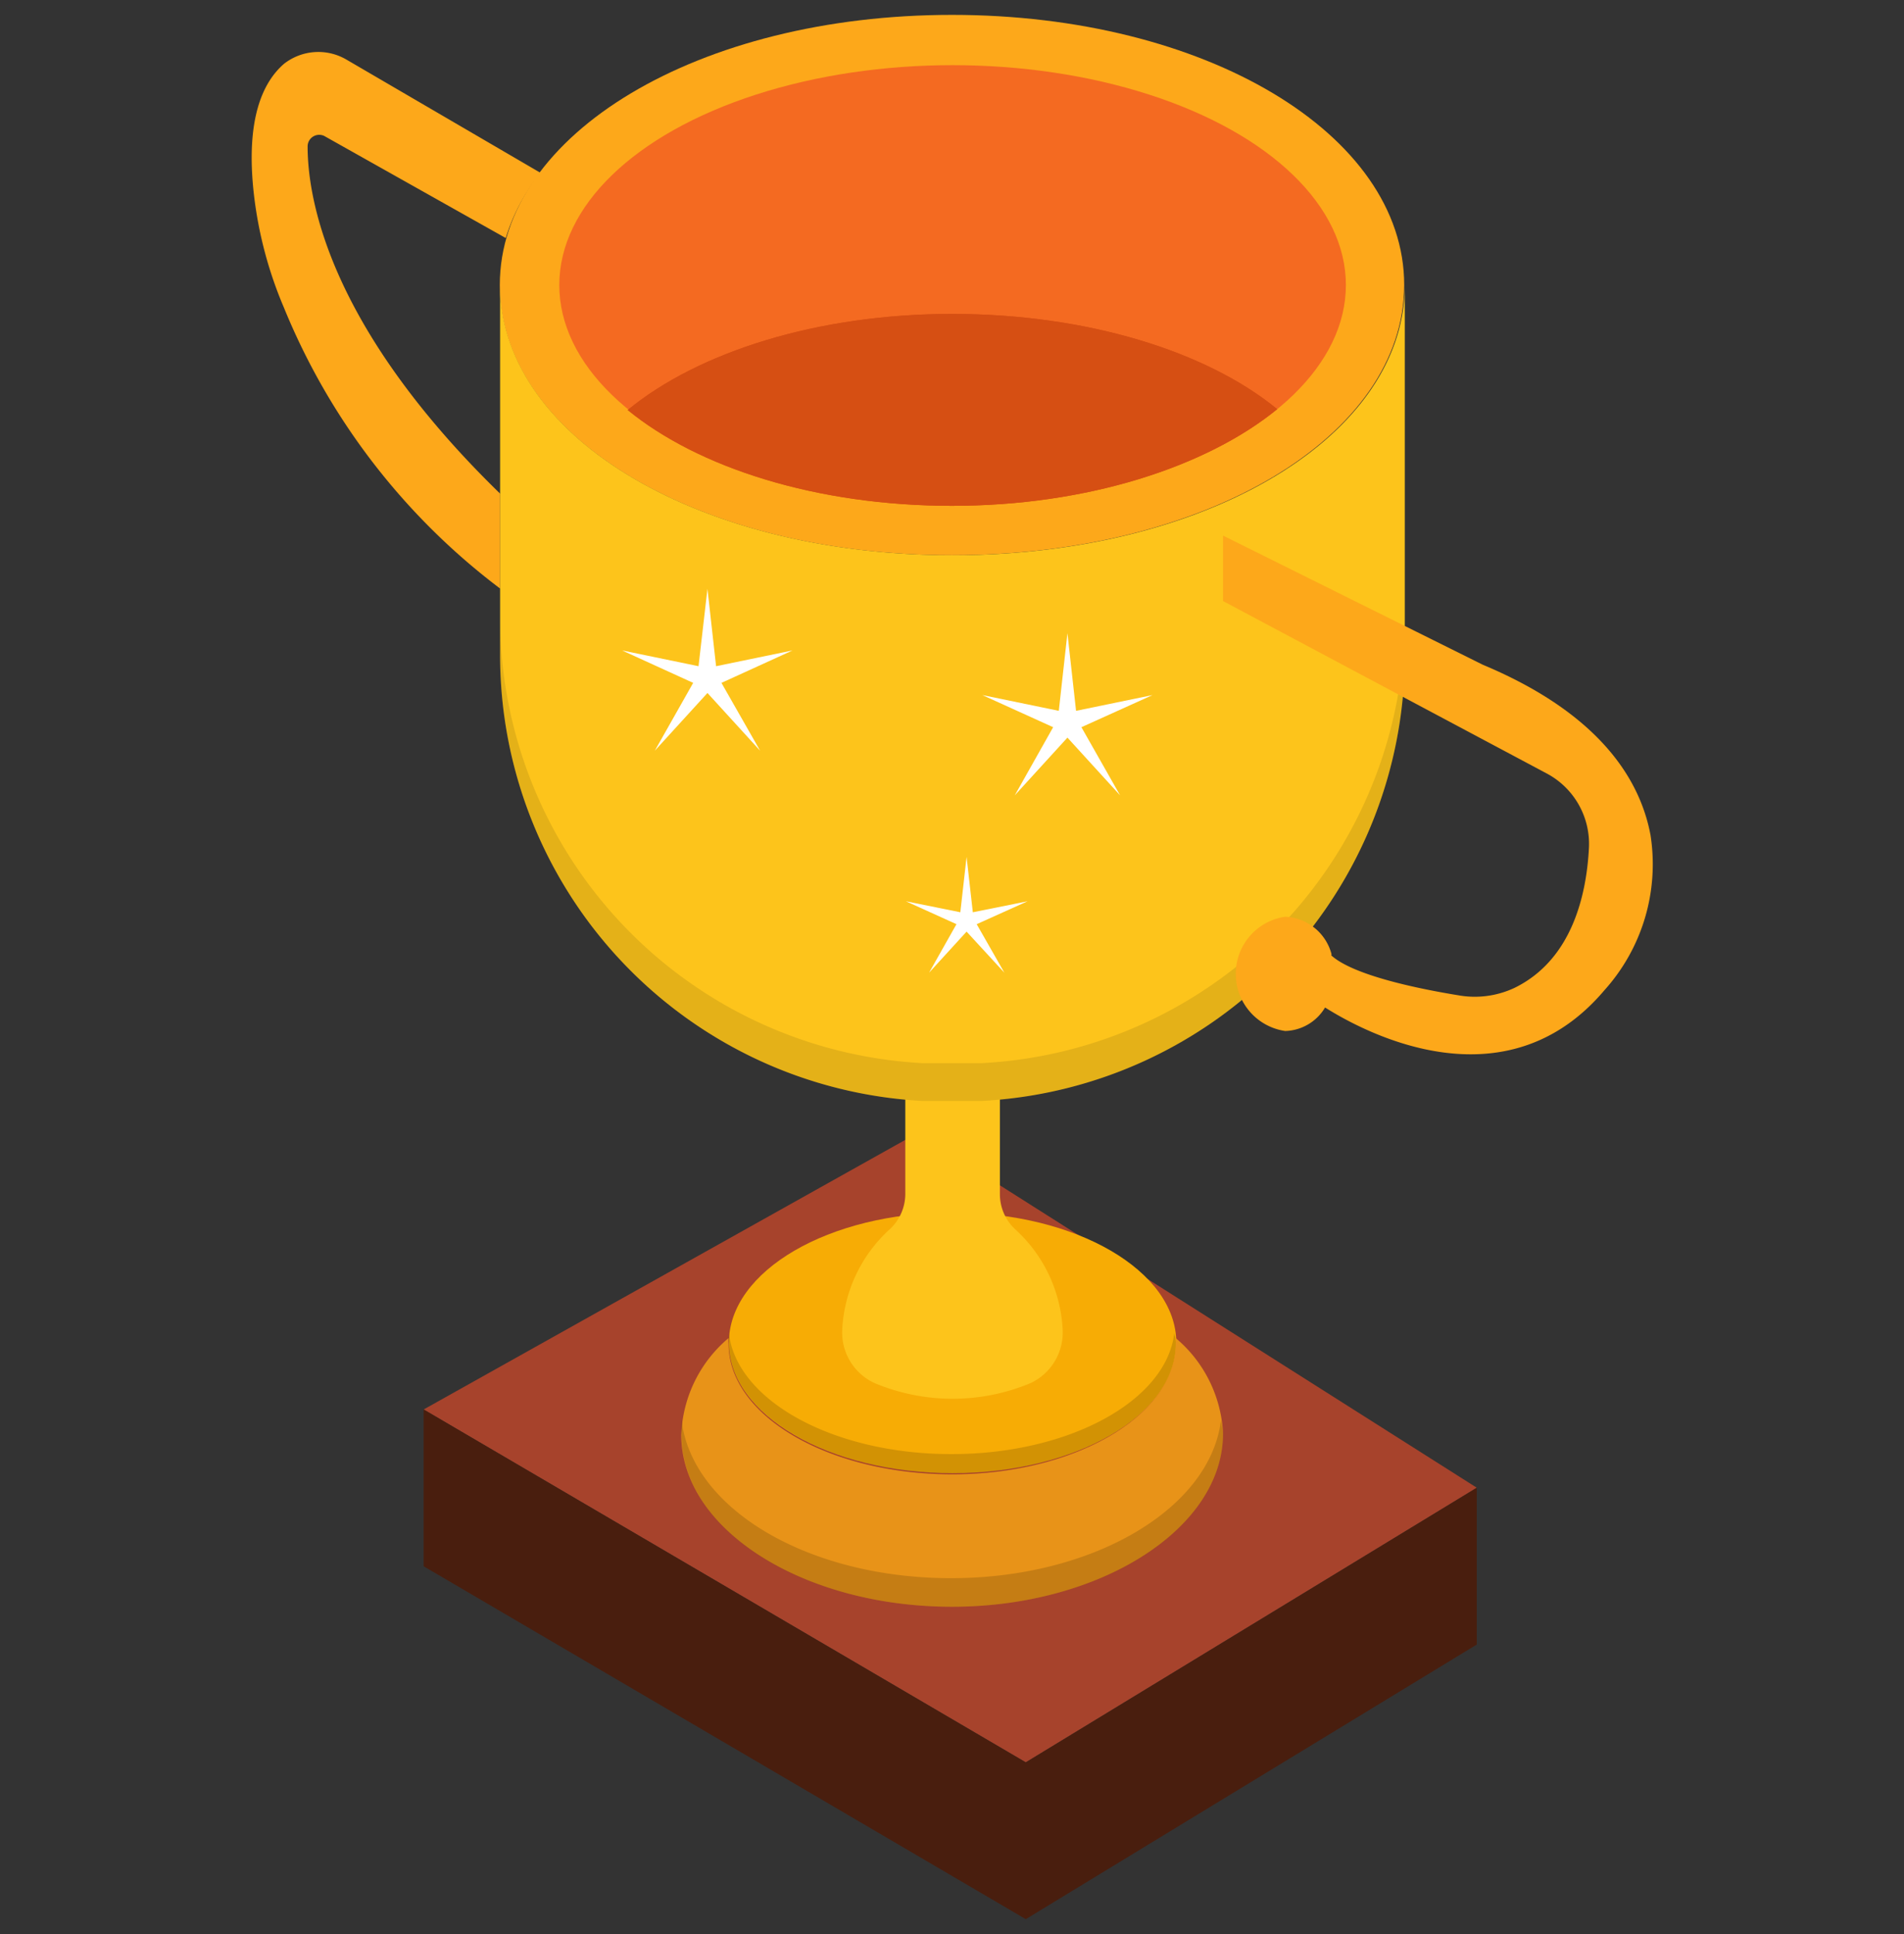 <svg id="Layer_1" viewBox="0 0 64 65" xmlns="http://www.w3.org/2000/svg" data-name="Layer 1"><rect x="0" y="0" width="64" height="65" fill="#333333" stroke="none"/><path d="m10.34 4.92c0 1.58.57 5.93 6.47 11.67v3.19a22.44 22.44 0 0 1 -7.27-9.45 13.66 13.66 0 0 1 -1-3.75c-.3-2.56.29-3.81 1-4.43a1.87 1.87 0 0 1 2.1-.15l6.53 3.81a6.52 6.52 0 0 0 -1.17 2.19l-6.1-3.43a.39.39 0 0 0 -.56.35z" fill="#fda81a"/><path d="m30.84 38.08-16.6 9.29 20.24 11.86 15.16-9.23z" fill="#a7432c"/><ellipse cx="32.02" cy="45.13" fill="#f7ac05" rx="7.52" ry="4.38"/><path d="m39.53 45.13c0 2.42-3.36 4.38-7.52 4.38s-7.51-2-7.51-4.38a1.66 1.66 0 0 1 0-.32c.27 2.27 3.52 4.06 7.48 4.06s7.22-1.79 7.49-4.06a1.66 1.66 0 0 1 .06.32z" opacity=".15"/><path d="m33.61 40.14v-4.52h-3.18v4.52a1.62 1.62 0 0 1 -.53 1.18 4.88 4.88 0 0 0 -1.59 3.37 1.87 1.87 0 0 0 1.08 1.79 6.79 6.79 0 0 0 5.26 0 1.88 1.88 0 0 0 1.07-1.79 4.88 4.88 0 0 0 -1.59-3.37 1.61 1.61 0 0 1 -.52-1.18z" fill="#fdc41b"/><path d="m32 18.66c-8.53 0-15.2-4-15.2-9.08s6.69-9.08 15.2-9.08 15.2 4 15.2 9.08-6.66 9.08-15.2 9.08z" fill="#fda81a"/><ellipse cx="32.02" cy="9.58" fill="#f46a21" rx="13.22" ry="7.39"/><path d="m42.93 13.75c-2.38 1.94-6.38 3.25-10.93 3.25s-8.53-1.28-10.9-3.22c2.37-1.95 6.38-3.23 10.9-3.23s8.55 1.25 10.93 3.2z" fill="#d64f13"/><path d="m42.93 13.75c-2.38 1.94-6.38 3.25-10.93 3.25s-8.53-1.28-10.9-3.22c2.37-1.95 6.38-3.23 10.9-3.23s8.55 1.25 10.93 3.2z" fill="#d64f13"/><path d="m47.22 9.58v12.42a15 15 0 0 1 -14.22 15h-2a15 15 0 0 1 -14.19-15v-12.42c0 5.09 6.68 9.08 15.21 9.08s15.2-3.99 15.2-9.08z" fill="#fdc41b"/><path d="m47.22 20.68v1.32a15 15 0 0 1 -14.22 15h-2a15 15 0 0 1 -14.19-15v-1.32a15 15 0 0 0 14.19 15.05h2a15 15 0 0 0 14.22-15.05z" opacity=".1"/><path d="m41.11 48.18c0 3.19-4.11 5.82-9.11 5.82s-9.1-2.59-9.1-5.78a4.46 4.46 0 0 1 1.59-3.25 1.21 1.21 0 0 0 0 .19c0 2.43 3.37 4.39 7.52 4.39s7.51-2 7.51-4.39a1.21 1.21 0 0 0 0-.19 4.46 4.46 0 0 1 1.59 3.21z" fill="#e89318"/><path d="m41.11 48.18c0 3.2-4.11 5.82-9.11 5.82s-9.09-2.57-9.09-5.77a4 4 0 0 1 0-.49c.37 3 4.29 5.3 9.06 5.3s8.7-2.33 9.07-5.3a4 4 0 0 1 .07.44z" opacity=".15"/><path d="m34.48 59.23-20.24-11.86v5.27l20.24 11.86 15.16-9.23v-5.27z" fill="#491e0e"/><path d="m55.48 28.07c-.34-1.83-1.67-4.07-5.64-5.73l-8.73-4.34v2.2l10.89 5.8a2.68 2.68 0 0 1 1.41 2.49c-.08 1.57-.56 3.76-2.5 4.71a3.14 3.14 0 0 1 -1.89.25c-1.23-.2-3.51-.65-4.27-1.34a.11.11 0 0 0 0-.07 1.69 1.69 0 0 0 -1.55-1.23 1.94 1.94 0 0 0 0 3.84 1.61 1.61 0 0 0 1.34-.79c1.44.91 6.09 3.32 9.39-.58a6.33 6.33 0 0 0 1.55-5.21z" fill="#fda81a"/><g fill="#fff"><path d="m26.64 21.86-2.57.53-.29-2.6-.3 2.6-2.57-.53 2.39 1.09-1.29 2.28 1.77-1.94 1.77 1.94-1.3-2.28z"/><path d="m38.74 23.36-2.57.53-.29-2.61-.29 2.61-2.57-.53 2.38 1.08-1.29 2.29 1.77-1.94 1.77 1.94-1.3-2.29z"/><path d="m34.54 30.29-1.84.37-.21-1.86-.21 1.86-1.83-.37 1.7.77-.92 1.63 1.26-1.38 1.27 1.38-.93-1.63z"/></g></svg>